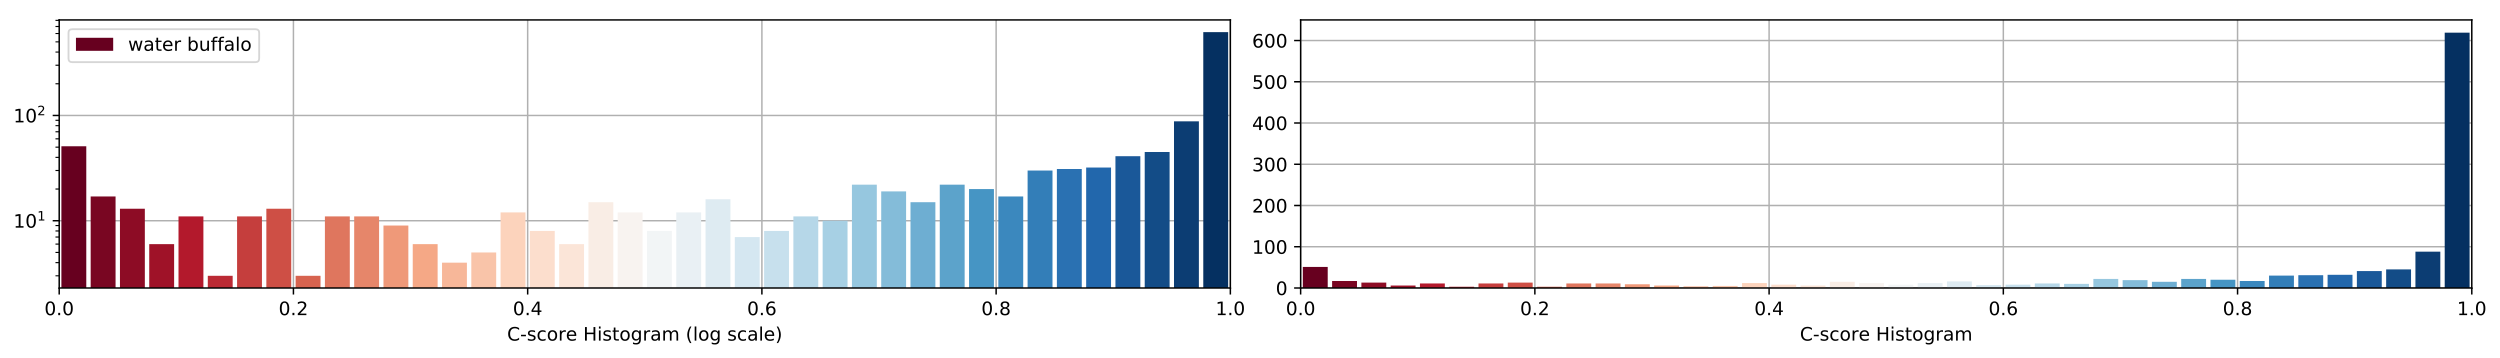 <?xml version="1.0" encoding="utf-8" standalone="no"?>
<!DOCTYPE svg PUBLIC "-//W3C//DTD SVG 1.1//EN"
  "http://www.w3.org/Graphics/SVG/1.1/DTD/svg11.dtd">
<!-- Created with matplotlib (https://matplotlib.org/) -->
<svg height="192.256pt" version="1.1" viewBox="0 0 1342.952 192.256" width="1342.952pt" xmlns="http://www.w3.org/2000/svg" xmlns:xlink="http://www.w3.org/1999/xlink">
 <defs>
  <style type="text/css">
*{stroke-linecap:butt;stroke-linejoin:round;}
  </style>
 </defs>
 <g id="figure_1">
  <g id="patch_1">
   <path d="M 0 192.256 
L 1342.952 192.256 
L 1342.952 0 
L 0 0 
z
" style="fill:#ffffff;"/>
  </g>
  <g id="axes_1">
   <g id="patch_2">
    <path d="M 31.8 154.7 
L 660.926 154.7 
L 660.926 10.7 
L 31.8 10.7 
z
" style="fill:#ffffff;"/>
   </g>
   <g id="matplotlib.axis_1">
    <g id="xtick_1">
     <g id="line2d_1">
      <path clip-path="url(#p6fb83c3738)" d="M 31.8 154.7 
L 31.8 10.7 
" style="fill:none;stroke:#b0b0b0;stroke-linecap:square;stroke-width:0.8;"/>
     </g>
     <g id="line2d_2">
      <defs>
       <path d="M 0 0 
L 0 3.5 
" id="m52bd378444" style="stroke:#000000;stroke-width:0.8;"/>
      </defs>
      <g>
       <use style="stroke:#000000;stroke-width:0.8;" x="31.8" xlink:href="#m52bd378444" y="154.7"/>
      </g>
     </g>
     <g id="text_1">
      <!-- 0.0 -->
      <defs>
       <path d="M 31.781 66.406 
Q 24.172 66.406 20.328 58.906 
Q 16.5 51.422 16.5 36.375 
Q 16.5 21.391 20.328 13.891 
Q 24.172 6.391 31.781 6.391 
Q 39.453 6.391 43.281 13.891 
Q 47.125 21.391 47.125 36.375 
Q 47.125 51.422 43.281 58.906 
Q 39.453 66.406 31.781 66.406 
z
M 31.781 74.219 
Q 44.047 74.219 50.516 64.516 
Q 56.984 54.828 56.984 36.375 
Q 56.984 17.969 50.516 8.266 
Q 44.047 -1.422 31.781 -1.422 
Q 19.531 -1.422 13.062 8.266 
Q 6.594 17.969 6.594 36.375 
Q 6.594 54.828 13.062 64.516 
Q 19.531 74.219 31.781 74.219 
z
" id="DejaVuSans-48"/>
       <path d="M 10.688 12.406 
L 21 12.406 
L 21 0 
L 10.688 0 
z
" id="DejaVuSans-46"/>
      </defs>
      <g transform="translate(23.848 169.298)scale(0.1 -0.1)">
       <use xlink:href="#DejaVuSans-48"/>
       <use x="63.623" xlink:href="#DejaVuSans-46"/>
       <use x="95.41" xlink:href="#DejaVuSans-48"/>
      </g>
     </g>
    </g>
    <g id="xtick_2">
     <g id="line2d_3">
      <path clip-path="url(#p6fb83c3738)" d="M 157.625 154.7 
L 157.625 10.7 
" style="fill:none;stroke:#b0b0b0;stroke-linecap:square;stroke-width:0.8;"/>
     </g>
     <g id="line2d_4">
      <g>
       <use style="stroke:#000000;stroke-width:0.8;" x="157.625" xlink:href="#m52bd378444" y="154.7"/>
      </g>
     </g>
     <g id="text_2">
      <!-- 0.2 -->
      <defs>
       <path d="M 19.188 8.297 
L 53.609 8.297 
L 53.609 0 
L 7.328 0 
L 7.328 8.297 
Q 12.938 14.109 22.625 23.891 
Q 32.328 33.688 34.812 36.531 
Q 39.547 41.844 41.422 45.531 
Q 43.312 49.219 43.312 52.781 
Q 43.312 58.594 39.234 62.25 
Q 35.156 65.922 28.609 65.922 
Q 23.969 65.922 18.812 64.312 
Q 13.672 62.703 7.812 59.422 
L 7.812 69.391 
Q 13.766 71.781 18.938 73 
Q 24.125 74.219 28.422 74.219 
Q 39.75 74.219 46.484 68.547 
Q 53.219 62.891 53.219 53.422 
Q 53.219 48.922 51.531 44.891 
Q 49.859 40.875 45.406 35.406 
Q 44.188 33.984 37.641 27.219 
Q 31.109 20.453 19.188 8.297 
z
" id="DejaVuSans-50"/>
      </defs>
      <g transform="translate(149.674 169.298)scale(0.1 -0.1)">
       <use xlink:href="#DejaVuSans-48"/>
       <use x="63.623" xlink:href="#DejaVuSans-46"/>
       <use x="95.41" xlink:href="#DejaVuSans-50"/>
      </g>
     </g>
    </g>
    <g id="xtick_3">
     <g id="line2d_5">
      <path clip-path="url(#p6fb83c3738)" d="M 283.45 154.7 
L 283.45 10.7 
" style="fill:none;stroke:#b0b0b0;stroke-linecap:square;stroke-width:0.8;"/>
     </g>
     <g id="line2d_6">
      <g>
       <use style="stroke:#000000;stroke-width:0.8;" x="283.45" xlink:href="#m52bd378444" y="154.7"/>
      </g>
     </g>
     <g id="text_3">
      <!-- 0.4 -->
      <defs>
       <path d="M 37.797 64.312 
L 12.891 25.391 
L 37.797 25.391 
z
M 35.203 72.906 
L 47.609 72.906 
L 47.609 25.391 
L 58.016 25.391 
L 58.016 17.188 
L 47.609 17.188 
L 47.609 0 
L 37.797 0 
L 37.797 17.188 
L 4.891 17.188 
L 4.891 26.703 
z
" id="DejaVuSans-52"/>
      </defs>
      <g transform="translate(275.499 169.298)scale(0.1 -0.1)">
       <use xlink:href="#DejaVuSans-48"/>
       <use x="63.623" xlink:href="#DejaVuSans-46"/>
       <use x="95.41" xlink:href="#DejaVuSans-52"/>
      </g>
     </g>
    </g>
    <g id="xtick_4">
     <g id="line2d_7">
      <path clip-path="url(#p6fb83c3738)" d="M 409.276 154.7 
L 409.276 10.7 
" style="fill:none;stroke:#b0b0b0;stroke-linecap:square;stroke-width:0.8;"/>
     </g>
     <g id="line2d_8">
      <g>
       <use style="stroke:#000000;stroke-width:0.8;" x="409.276" xlink:href="#m52bd378444" y="154.7"/>
      </g>
     </g>
     <g id="text_4">
      <!-- 0.6 -->
      <defs>
       <path d="M 33.016 40.375 
Q 26.375 40.375 22.484 35.828 
Q 18.609 31.297 18.609 23.391 
Q 18.609 15.531 22.484 10.953 
Q 26.375 6.391 33.016 6.391 
Q 39.656 6.391 43.531 10.953 
Q 47.406 15.531 47.406 23.391 
Q 47.406 31.297 43.531 35.828 
Q 39.656 40.375 33.016 40.375 
z
M 52.594 71.297 
L 52.594 62.312 
Q 48.875 64.062 45.094 64.984 
Q 41.312 65.922 37.594 65.922 
Q 27.828 65.922 22.672 59.328 
Q 17.531 52.734 16.797 39.406 
Q 19.672 43.656 24.016 45.922 
Q 28.375 48.188 33.594 48.188 
Q 44.578 48.188 50.953 41.516 
Q 57.328 34.859 57.328 23.391 
Q 57.328 12.156 50.688 5.359 
Q 44.047 -1.422 33.016 -1.422 
Q 20.359 -1.422 13.672 8.266 
Q 6.984 17.969 6.984 36.375 
Q 6.984 53.656 15.188 63.938 
Q 23.391 74.219 37.203 74.219 
Q 40.922 74.219 44.703 73.484 
Q 48.484 72.75 52.594 71.297 
z
" id="DejaVuSans-54"/>
      </defs>
      <g transform="translate(401.324 169.298)scale(0.1 -0.1)">
       <use xlink:href="#DejaVuSans-48"/>
       <use x="63.623" xlink:href="#DejaVuSans-46"/>
       <use x="95.41" xlink:href="#DejaVuSans-54"/>
      </g>
     </g>
    </g>
    <g id="xtick_5">
     <g id="line2d_9">
      <path clip-path="url(#p6fb83c3738)" d="M 535.101 154.7 
L 535.101 10.7 
" style="fill:none;stroke:#b0b0b0;stroke-linecap:square;stroke-width:0.8;"/>
     </g>
     <g id="line2d_10">
      <g>
       <use style="stroke:#000000;stroke-width:0.8;" x="535.101" xlink:href="#m52bd378444" y="154.7"/>
      </g>
     </g>
     <g id="text_5">
      <!-- 0.8 -->
      <defs>
       <path d="M 31.781 34.625 
Q 24.75 34.625 20.719 30.859 
Q 16.703 27.094 16.703 20.516 
Q 16.703 13.922 20.719 10.156 
Q 24.75 6.391 31.781 6.391 
Q 38.812 6.391 42.859 10.172 
Q 46.922 13.969 46.922 20.516 
Q 46.922 27.094 42.891 30.859 
Q 38.875 34.625 31.781 34.625 
z
M 21.922 38.812 
Q 15.578 40.375 12.031 44.719 
Q 8.5 49.078 8.5 55.328 
Q 8.5 64.062 14.719 69.141 
Q 20.953 74.219 31.781 74.219 
Q 42.672 74.219 48.875 69.141 
Q 55.078 64.062 55.078 55.328 
Q 55.078 49.078 51.531 44.719 
Q 48 40.375 41.703 38.812 
Q 48.828 37.156 52.797 32.312 
Q 56.781 27.484 56.781 20.516 
Q 56.781 9.906 50.312 4.234 
Q 43.844 -1.422 31.781 -1.422 
Q 19.734 -1.422 13.25 4.234 
Q 6.781 9.906 6.781 20.516 
Q 6.781 27.484 10.781 32.312 
Q 14.797 37.156 21.922 38.812 
z
M 18.312 54.391 
Q 18.312 48.734 21.844 45.562 
Q 25.391 42.391 31.781 42.391 
Q 38.141 42.391 41.719 45.562 
Q 45.312 48.734 45.312 54.391 
Q 45.312 60.062 41.719 63.234 
Q 38.141 66.406 31.781 66.406 
Q 25.391 66.406 21.844 63.234 
Q 18.312 60.062 18.312 54.391 
z
" id="DejaVuSans-56"/>
      </defs>
      <g transform="translate(527.149 169.298)scale(0.1 -0.1)">
       <use xlink:href="#DejaVuSans-48"/>
       <use x="63.623" xlink:href="#DejaVuSans-46"/>
       <use x="95.41" xlink:href="#DejaVuSans-56"/>
      </g>
     </g>
    </g>
    <g id="xtick_6">
     <g id="line2d_11">
      <path clip-path="url(#p6fb83c3738)" d="M 660.926 154.7 
L 660.926 10.7 
" style="fill:none;stroke:#b0b0b0;stroke-linecap:square;stroke-width:0.8;"/>
     </g>
     <g id="line2d_12">
      <g>
       <use style="stroke:#000000;stroke-width:0.8;" x="660.926" xlink:href="#m52bd378444" y="154.7"/>
      </g>
     </g>
     <g id="text_6">
      <!-- 1.0 -->
      <defs>
       <path d="M 12.406 8.297 
L 28.516 8.297 
L 28.516 63.922 
L 10.984 60.406 
L 10.984 69.391 
L 28.422 72.906 
L 38.281 72.906 
L 38.281 8.297 
L 54.391 8.297 
L 54.391 0 
L 12.406 0 
z
" id="DejaVuSans-49"/>
      </defs>
      <g transform="translate(652.975 169.298)scale(0.1 -0.1)">
       <use xlink:href="#DejaVuSans-49"/>
       <use x="63.623" xlink:href="#DejaVuSans-46"/>
       <use x="95.41" xlink:href="#DejaVuSans-48"/>
      </g>
     </g>
    </g>
    <g id="text_7">
     <!-- C-score Histogram (log scale) -->
     <defs>
      <path d="M 64.406 67.281 
L 64.406 56.891 
Q 59.422 61.531 53.781 63.812 
Q 48.141 66.109 41.797 66.109 
Q 29.297 66.109 22.656 58.469 
Q 16.016 50.828 16.016 36.375 
Q 16.016 21.969 22.656 14.328 
Q 29.297 6.688 41.797 6.688 
Q 48.141 6.688 53.781 8.984 
Q 59.422 11.281 64.406 15.922 
L 64.406 5.609 
Q 59.234 2.094 53.438 0.328 
Q 47.656 -1.422 41.219 -1.422 
Q 24.656 -1.422 15.125 8.703 
Q 5.609 18.844 5.609 36.375 
Q 5.609 53.953 15.125 64.078 
Q 24.656 74.219 41.219 74.219 
Q 47.75 74.219 53.531 72.484 
Q 59.328 70.75 64.406 67.281 
z
" id="DejaVuSans-67"/>
      <path d="M 4.891 31.391 
L 31.203 31.391 
L 31.203 23.391 
L 4.891 23.391 
z
" id="DejaVuSans-45"/>
      <path d="M 44.281 53.078 
L 44.281 44.578 
Q 40.484 46.531 36.375 47.5 
Q 32.281 48.484 27.875 48.484 
Q 21.188 48.484 17.844 46.438 
Q 14.5 44.391 14.5 40.281 
Q 14.5 37.156 16.891 35.375 
Q 19.281 33.594 26.516 31.984 
L 29.594 31.297 
Q 39.156 29.25 43.188 25.516 
Q 47.219 21.781 47.219 15.094 
Q 47.219 7.469 41.188 3.016 
Q 35.156 -1.422 24.609 -1.422 
Q 20.219 -1.422 15.453 -0.562 
Q 10.688 0.297 5.422 2 
L 5.422 11.281 
Q 10.406 8.688 15.234 7.391 
Q 20.062 6.109 24.812 6.109 
Q 31.156 6.109 34.562 8.281 
Q 37.984 10.453 37.984 14.406 
Q 37.984 18.062 35.516 20.016 
Q 33.062 21.969 24.703 23.781 
L 21.578 24.516 
Q 13.234 26.266 9.516 29.906 
Q 5.812 33.547 5.812 39.891 
Q 5.812 47.609 11.281 51.797 
Q 16.75 56 26.812 56 
Q 31.781 56 36.172 55.266 
Q 40.578 54.547 44.281 53.078 
z
" id="DejaVuSans-115"/>
      <path d="M 48.781 52.594 
L 48.781 44.188 
Q 44.969 46.297 41.141 47.344 
Q 37.312 48.391 33.406 48.391 
Q 24.656 48.391 19.812 42.844 
Q 14.984 37.312 14.984 27.297 
Q 14.984 17.281 19.812 11.734 
Q 24.656 6.203 33.406 6.203 
Q 37.312 6.203 41.141 7.25 
Q 44.969 8.297 48.781 10.406 
L 48.781 2.094 
Q 45.016 0.344 40.984 -0.531 
Q 36.969 -1.422 32.422 -1.422 
Q 20.062 -1.422 12.781 6.344 
Q 5.516 14.109 5.516 27.297 
Q 5.516 40.672 12.859 48.328 
Q 20.219 56 33.016 56 
Q 37.156 56 41.109 55.141 
Q 45.062 54.297 48.781 52.594 
z
" id="DejaVuSans-99"/>
      <path d="M 30.609 48.391 
Q 23.391 48.391 19.188 42.75 
Q 14.984 37.109 14.984 27.297 
Q 14.984 17.484 19.156 11.844 
Q 23.344 6.203 30.609 6.203 
Q 37.797 6.203 41.984 11.859 
Q 46.188 17.531 46.188 27.297 
Q 46.188 37.016 41.984 42.703 
Q 37.797 48.391 30.609 48.391 
z
M 30.609 56 
Q 42.328 56 49.016 48.375 
Q 55.719 40.766 55.719 27.297 
Q 55.719 13.875 49.016 6.219 
Q 42.328 -1.422 30.609 -1.422 
Q 18.844 -1.422 12.172 6.219 
Q 5.516 13.875 5.516 27.297 
Q 5.516 40.766 12.172 48.375 
Q 18.844 56 30.609 56 
z
" id="DejaVuSans-111"/>
      <path d="M 41.109 46.297 
Q 39.594 47.172 37.812 47.578 
Q 36.031 48 33.891 48 
Q 26.266 48 22.188 43.047 
Q 18.109 38.094 18.109 28.812 
L 18.109 0 
L 9.078 0 
L 9.078 54.688 
L 18.109 54.688 
L 18.109 46.188 
Q 20.953 51.172 25.484 53.578 
Q 30.031 56 36.531 56 
Q 37.453 56 38.578 55.875 
Q 39.703 55.766 41.062 55.516 
z
" id="DejaVuSans-114"/>
      <path d="M 56.203 29.594 
L 56.203 25.203 
L 14.891 25.203 
Q 15.484 15.922 20.484 11.062 
Q 25.484 6.203 34.422 6.203 
Q 39.594 6.203 44.453 7.469 
Q 49.312 8.734 54.109 11.281 
L 54.109 2.781 
Q 49.266 0.734 44.188 -0.344 
Q 39.109 -1.422 33.891 -1.422 
Q 20.797 -1.422 13.156 6.188 
Q 5.516 13.812 5.516 26.812 
Q 5.516 40.234 12.766 48.109 
Q 20.016 56 32.328 56 
Q 43.359 56 49.781 48.891 
Q 56.203 41.797 56.203 29.594 
z
M 47.219 32.234 
Q 47.125 39.594 43.094 43.984 
Q 39.062 48.391 32.422 48.391 
Q 24.906 48.391 20.391 44.141 
Q 15.875 39.891 15.188 32.172 
z
" id="DejaVuSans-101"/>
      <path id="DejaVuSans-32"/>
      <path d="M 9.812 72.906 
L 19.672 72.906 
L 19.672 43.016 
L 55.516 43.016 
L 55.516 72.906 
L 65.375 72.906 
L 65.375 0 
L 55.516 0 
L 55.516 34.719 
L 19.672 34.719 
L 19.672 0 
L 9.812 0 
z
" id="DejaVuSans-72"/>
      <path d="M 9.422 54.688 
L 18.406 54.688 
L 18.406 0 
L 9.422 0 
z
M 9.422 75.984 
L 18.406 75.984 
L 18.406 64.594 
L 9.422 64.594 
z
" id="DejaVuSans-105"/>
      <path d="M 18.312 70.219 
L 18.312 54.688 
L 36.812 54.688 
L 36.812 47.703 
L 18.312 47.703 
L 18.312 18.016 
Q 18.312 11.328 20.141 9.422 
Q 21.969 7.516 27.594 7.516 
L 36.812 7.516 
L 36.812 0 
L 27.594 0 
Q 17.188 0 13.234 3.875 
Q 9.281 7.766 9.281 18.016 
L 9.281 47.703 
L 2.688 47.703 
L 2.688 54.688 
L 9.281 54.688 
L 9.281 70.219 
z
" id="DejaVuSans-116"/>
      <path d="M 45.406 27.984 
Q 45.406 37.75 41.375 43.109 
Q 37.359 48.484 30.078 48.484 
Q 22.859 48.484 18.828 43.109 
Q 14.797 37.75 14.797 27.984 
Q 14.797 18.266 18.828 12.891 
Q 22.859 7.516 30.078 7.516 
Q 37.359 7.516 41.375 12.891 
Q 45.406 18.266 45.406 27.984 
z
M 54.391 6.781 
Q 54.391 -7.172 48.188 -13.984 
Q 42 -20.797 29.203 -20.797 
Q 24.469 -20.797 20.266 -20.094 
Q 16.062 -19.391 12.109 -17.922 
L 12.109 -9.188 
Q 16.062 -11.328 19.922 -12.344 
Q 23.781 -13.375 27.781 -13.375 
Q 36.625 -13.375 41.016 -8.766 
Q 45.406 -4.156 45.406 5.172 
L 45.406 9.625 
Q 42.625 4.781 38.281 2.391 
Q 33.938 0 27.875 0 
Q 17.828 0 11.672 7.656 
Q 5.516 15.328 5.516 27.984 
Q 5.516 40.672 11.672 48.328 
Q 17.828 56 27.875 56 
Q 33.938 56 38.281 53.609 
Q 42.625 51.219 45.406 46.391 
L 45.406 54.688 
L 54.391 54.688 
z
" id="DejaVuSans-103"/>
      <path d="M 34.281 27.484 
Q 23.391 27.484 19.188 25 
Q 14.984 22.516 14.984 16.5 
Q 14.984 11.719 18.141 8.906 
Q 21.297 6.109 26.703 6.109 
Q 34.188 6.109 38.703 11.406 
Q 43.219 16.703 43.219 25.484 
L 43.219 27.484 
z
M 52.203 31.203 
L 52.203 0 
L 43.219 0 
L 43.219 8.297 
Q 40.141 3.328 35.547 0.953 
Q 30.953 -1.422 24.312 -1.422 
Q 15.922 -1.422 10.953 3.297 
Q 6 8.016 6 15.922 
Q 6 25.141 12.172 29.828 
Q 18.359 34.516 30.609 34.516 
L 43.219 34.516 
L 43.219 35.406 
Q 43.219 41.609 39.141 45 
Q 35.062 48.391 27.688 48.391 
Q 23 48.391 18.547 47.266 
Q 14.109 46.141 10.016 43.891 
L 10.016 52.203 
Q 14.938 54.109 19.578 55.047 
Q 24.219 56 28.609 56 
Q 40.484 56 46.344 49.844 
Q 52.203 43.703 52.203 31.203 
z
" id="DejaVuSans-97"/>
      <path d="M 52 44.188 
Q 55.375 50.25 60.062 53.125 
Q 64.75 56 71.094 56 
Q 79.641 56 84.281 50.016 
Q 88.922 44.047 88.922 33.016 
L 88.922 0 
L 79.891 0 
L 79.891 32.719 
Q 79.891 40.578 77.094 44.375 
Q 74.312 48.188 68.609 48.188 
Q 61.625 48.188 57.562 43.547 
Q 53.516 38.922 53.516 30.906 
L 53.516 0 
L 44.484 0 
L 44.484 32.719 
Q 44.484 40.625 41.703 44.406 
Q 38.922 48.188 33.109 48.188 
Q 26.219 48.188 22.156 43.531 
Q 18.109 38.875 18.109 30.906 
L 18.109 0 
L 9.078 0 
L 9.078 54.688 
L 18.109 54.688 
L 18.109 46.188 
Q 21.188 51.219 25.484 53.609 
Q 29.781 56 35.688 56 
Q 41.656 56 45.828 52.969 
Q 50 49.953 52 44.188 
z
" id="DejaVuSans-109"/>
      <path d="M 31 75.875 
Q 24.469 64.656 21.281 53.656 
Q 18.109 42.672 18.109 31.391 
Q 18.109 20.125 21.312 9.062 
Q 24.516 -2 31 -13.188 
L 23.188 -13.188 
Q 15.875 -1.703 12.234 9.375 
Q 8.594 20.453 8.594 31.391 
Q 8.594 42.281 12.203 53.312 
Q 15.828 64.359 23.188 75.875 
z
" id="DejaVuSans-40"/>
      <path d="M 9.422 75.984 
L 18.406 75.984 
L 18.406 0 
L 9.422 0 
z
" id="DejaVuSans-108"/>
      <path d="M 8.016 75.875 
L 15.828 75.875 
Q 23.141 64.359 26.781 53.312 
Q 30.422 42.281 30.422 31.391 
Q 30.422 20.453 26.781 9.375 
Q 23.141 -1.703 15.828 -13.188 
L 8.016 -13.188 
Q 14.5 -2 17.703 9.062 
Q 20.906 20.125 20.906 31.391 
Q 20.906 42.672 17.703 53.656 
Q 14.5 64.656 8.016 75.875 
z
" id="DejaVuSans-41"/>
     </defs>
     <g transform="translate(272.412 182.977)scale(0.1 -0.1)">
      <use xlink:href="#DejaVuSans-67"/>
      <use x="69.824" xlink:href="#DejaVuSans-45"/>
      <use x="105.908" xlink:href="#DejaVuSans-115"/>
      <use x="158.008" xlink:href="#DejaVuSans-99"/>
      <use x="212.988" xlink:href="#DejaVuSans-111"/>
      <use x="274.17" xlink:href="#DejaVuSans-114"/>
      <use x="315.252" xlink:href="#DejaVuSans-101"/>
      <use x="376.775" xlink:href="#DejaVuSans-32"/>
      <use x="408.562" xlink:href="#DejaVuSans-72"/>
      <use x="483.758" xlink:href="#DejaVuSans-105"/>
      <use x="511.541" xlink:href="#DejaVuSans-115"/>
      <use x="563.641" xlink:href="#DejaVuSans-116"/>
      <use x="602.85" xlink:href="#DejaVuSans-111"/>
      <use x="664.031" xlink:href="#DejaVuSans-103"/>
      <use x="727.508" xlink:href="#DejaVuSans-114"/>
      <use x="768.621" xlink:href="#DejaVuSans-97"/>
      <use x="829.9" xlink:href="#DejaVuSans-109"/>
      <use x="927.312" xlink:href="#DejaVuSans-32"/>
      <use x="959.1" xlink:href="#DejaVuSans-40"/>
      <use x="998.113" xlink:href="#DejaVuSans-108"/>
      <use x="1025.896" xlink:href="#DejaVuSans-111"/>
      <use x="1087.078" xlink:href="#DejaVuSans-103"/>
      <use x="1150.555" xlink:href="#DejaVuSans-32"/>
      <use x="1182.342" xlink:href="#DejaVuSans-115"/>
      <use x="1234.441" xlink:href="#DejaVuSans-99"/>
      <use x="1289.422" xlink:href="#DejaVuSans-97"/>
      <use x="1350.701" xlink:href="#DejaVuSans-108"/>
      <use x="1378.484" xlink:href="#DejaVuSans-101"/>
      <use x="1440.008" xlink:href="#DejaVuSans-41"/>
     </g>
    </g>
   </g>
   <g id="matplotlib.axis_2">
    <g id="ytick_1">
     <g id="line2d_13">
      <path clip-path="url(#p6fb83c3738)" d="M 31.8 118.581 
L 660.926 118.581 
" style="fill:none;stroke:#b0b0b0;stroke-linecap:square;stroke-width:0.8;"/>
     </g>
     <g id="line2d_14">
      <defs>
       <path d="M 0 0 
L -3.5 0 
" id="m2560e6eef1" style="stroke:#000000;stroke-width:0.8;"/>
      </defs>
      <g>
       <use style="stroke:#000000;stroke-width:0.8;" x="31.8" xlink:href="#m2560e6eef1" y="118.581"/>
      </g>
     </g>
     <g id="text_8">
      <!-- $\mathdefault{10^{1}}$ -->
      <g transform="translate(7.2 122.38)scale(0.1 -0.1)">
       <use transform="translate(0 0.684)" xlink:href="#DejaVuSans-49"/>
       <use transform="translate(63.623 0.684)" xlink:href="#DejaVuSans-48"/>
       <use transform="translate(128.203 38.966)scale(0.7)" xlink:href="#DejaVuSans-49"/>
      </g>
     </g>
    </g>
    <g id="ytick_2">
     <g id="line2d_15">
      <path clip-path="url(#p6fb83c3738)" d="M 31.8 62.022 
L 660.926 62.022 
" style="fill:none;stroke:#b0b0b0;stroke-linecap:square;stroke-width:0.8;"/>
     </g>
     <g id="line2d_16">
      <g>
       <use style="stroke:#000000;stroke-width:0.8;" x="31.8" xlink:href="#m2560e6eef1" y="62.022"/>
      </g>
     </g>
     <g id="text_9">
      <!-- $\mathdefault{10^{2}}$ -->
      <g transform="translate(7.2 65.822)scale(0.1 -0.1)">
       <use transform="translate(0 0.766)" xlink:href="#DejaVuSans-49"/>
       <use transform="translate(63.623 0.766)" xlink:href="#DejaVuSans-48"/>
       <use transform="translate(128.203 39.047)scale(0.7)" xlink:href="#DejaVuSans-50"/>
      </g>
     </g>
    </g>
    <g id="ytick_3">
     <g id="line2d_17">
      <defs>
       <path d="M 0 0 
L -2 0 
" id="m2f7b1b83ed" style="stroke:#000000;stroke-width:0.6;"/>
      </defs>
      <g>
       <use style="stroke:#000000;stroke-width:0.6;" x="31.8" xlink:href="#m2f7b1b83ed" y="148.155"/>
      </g>
     </g>
    </g>
    <g id="ytick_4">
     <g id="line2d_18">
      <g>
       <use style="stroke:#000000;stroke-width:0.6;" x="31.8" xlink:href="#m2f7b1b83ed" y="141.088"/>
      </g>
     </g>
    </g>
    <g id="ytick_5">
     <g id="line2d_19">
      <g>
       <use style="stroke:#000000;stroke-width:0.6;" x="31.8" xlink:href="#m2f7b1b83ed" y="135.607"/>
      </g>
     </g>
    </g>
    <g id="ytick_6">
     <g id="line2d_20">
      <g>
       <use style="stroke:#000000;stroke-width:0.6;" x="31.8" xlink:href="#m2f7b1b83ed" y="131.129"/>
      </g>
     </g>
    </g>
    <g id="ytick_7">
     <g id="line2d_21">
      <g>
       <use style="stroke:#000000;stroke-width:0.6;" x="31.8" xlink:href="#m2f7b1b83ed" y="127.342"/>
      </g>
     </g>
    </g>
    <g id="ytick_8">
     <g id="line2d_22">
      <g>
       <use style="stroke:#000000;stroke-width:0.6;" x="31.8" xlink:href="#m2f7b1b83ed" y="124.062"/>
      </g>
     </g>
    </g>
    <g id="ytick_9">
     <g id="line2d_23">
      <g>
       <use style="stroke:#000000;stroke-width:0.6;" x="31.8" xlink:href="#m2f7b1b83ed" y="121.169"/>
      </g>
     </g>
    </g>
    <g id="ytick_10">
     <g id="line2d_24">
      <g>
       <use style="stroke:#000000;stroke-width:0.6;" x="31.8" xlink:href="#m2f7b1b83ed" y="101.555"/>
      </g>
     </g>
    </g>
    <g id="ytick_11">
     <g id="line2d_25">
      <g>
       <use style="stroke:#000000;stroke-width:0.6;" x="31.8" xlink:href="#m2f7b1b83ed" y="91.596"/>
      </g>
     </g>
    </g>
    <g id="ytick_12">
     <g id="line2d_26">
      <g>
       <use style="stroke:#000000;stroke-width:0.6;" x="31.8" xlink:href="#m2f7b1b83ed" y="84.529"/>
      </g>
     </g>
    </g>
    <g id="ytick_13">
     <g id="line2d_27">
      <g>
       <use style="stroke:#000000;stroke-width:0.6;" x="31.8" xlink:href="#m2f7b1b83ed" y="79.048"/>
      </g>
     </g>
    </g>
    <g id="ytick_14">
     <g id="line2d_28">
      <g>
       <use style="stroke:#000000;stroke-width:0.6;" x="31.8" xlink:href="#m2f7b1b83ed" y="74.57"/>
      </g>
     </g>
    </g>
    <g id="ytick_15">
     <g id="line2d_29">
      <g>
       <use style="stroke:#000000;stroke-width:0.6;" x="31.8" xlink:href="#m2f7b1b83ed" y="70.784"/>
      </g>
     </g>
    </g>
    <g id="ytick_16">
     <g id="line2d_30">
      <g>
       <use style="stroke:#000000;stroke-width:0.6;" x="31.8" xlink:href="#m2f7b1b83ed" y="67.504"/>
      </g>
     </g>
    </g>
    <g id="ytick_17">
     <g id="line2d_31">
      <g>
       <use style="stroke:#000000;stroke-width:0.6;" x="31.8" xlink:href="#m2f7b1b83ed" y="64.61"/>
      </g>
     </g>
    </g>
    <g id="ytick_18">
     <g id="line2d_32">
      <g>
       <use style="stroke:#000000;stroke-width:0.6;" x="31.8" xlink:href="#m2f7b1b83ed" y="44.997"/>
      </g>
     </g>
    </g>
    <g id="ytick_19">
     <g id="line2d_33">
      <g>
       <use style="stroke:#000000;stroke-width:0.6;" x="31.8" xlink:href="#m2f7b1b83ed" y="35.037"/>
      </g>
     </g>
    </g>
    <g id="ytick_20">
     <g id="line2d_34">
      <g>
       <use style="stroke:#000000;stroke-width:0.6;" x="31.8" xlink:href="#m2f7b1b83ed" y="27.971"/>
      </g>
     </g>
    </g>
    <g id="ytick_21">
     <g id="line2d_35">
      <g>
       <use style="stroke:#000000;stroke-width:0.6;" x="31.8" xlink:href="#m2f7b1b83ed" y="22.49"/>
      </g>
     </g>
    </g>
    <g id="ytick_22">
     <g id="line2d_36">
      <g>
       <use style="stroke:#000000;stroke-width:0.6;" x="31.8" xlink:href="#m2f7b1b83ed" y="18.011"/>
      </g>
     </g>
    </g>
    <g id="ytick_23">
     <g id="line2d_37">
      <g>
       <use style="stroke:#000000;stroke-width:0.6;" x="31.8" xlink:href="#m2f7b1b83ed" y="14.225"/>
      </g>
     </g>
    </g>
    <g id="ytick_24">
     <g id="line2d_38">
      <g>
       <use style="stroke:#000000;stroke-width:0.6;" x="31.8" xlink:href="#m2f7b1b83ed" y="10.945"/>
      </g>
     </g>
    </g>
   </g>
   <g id="patch_3">
    <path clip-path="url(#p6fb83c3738)" d="M 32.98 56733.864 
L 46.349 56733.864 
L 46.349 78.562 
L 32.98 78.562 
z
" style="fill:#67001f;"/>
   </g>
   <g id="patch_4">
    <path clip-path="url(#p6fb83c3738)" d="M 48.708 56733.864 
L 62.077 56733.864 
L 62.077 105.547 
L 48.708 105.547 
z
" style="fill:#790622;"/>
   </g>
   <g id="patch_5">
    <path clip-path="url(#p6fb83c3738)" d="M 64.436 56733.864 
L 77.805 56733.864 
L 77.805 112.137 
L 64.436 112.137 
z
" style="fill:#8d0c25;"/>
   </g>
   <g id="patch_6">
    <path clip-path="url(#p6fb83c3738)" d="M 80.164 56733.864 
L 93.533 56733.864 
L 93.533 131.129 
L 80.164 131.129 
z
" style="fill:#9f1228;"/>
   </g>
   <g id="patch_7">
    <path clip-path="url(#p6fb83c3738)" d="M 95.892 56733.864 
L 109.261 56733.864 
L 109.261 116.24 
L 95.892 116.24 
z
" style="fill:#b3192c;"/>
   </g>
   <g id="patch_8">
    <path clip-path="url(#p6fb83c3738)" d="M 111.62 56733.864 
L 124.989 56733.864 
L 124.989 148.155 
L 111.62 148.155 
z
" style="fill:#bb2a34;"/>
   </g>
   <g id="patch_9">
    <path clip-path="url(#p6fb83c3738)" d="M 127.349 56733.864 
L 140.717 56733.864 
L 140.717 116.24 
L 127.349 116.24 
z
" style="fill:#c53e3d;"/>
   </g>
   <g id="patch_10">
    <path clip-path="url(#p6fb83c3738)" d="M 143.077 56733.864 
L 156.446 56733.864 
L 156.446 112.137 
L 143.077 112.137 
z
" style="fill:#ce4f45;"/>
   </g>
   <g id="patch_11">
    <path clip-path="url(#p6fb83c3738)" d="M 158.805 56733.864 
L 172.174 56733.864 
L 172.174 148.155 
L 158.805 148.155 
z
" style="fill:#d7634f;"/>
   </g>
   <g id="patch_12">
    <path clip-path="url(#p6fb83c3738)" d="M 174.533 56733.864 
L 187.902 56733.864 
L 187.902 116.24 
L 174.533 116.24 
z
" style="fill:#df765e;"/>
   </g>
   <g id="patch_13">
    <path clip-path="url(#p6fb83c3738)" d="M 190.261 56733.864 
L 203.63 56733.864 
L 203.63 116.24 
L 190.261 116.24 
z
" style="fill:#e6866a;"/>
   </g>
   <g id="patch_14">
    <path clip-path="url(#p6fb83c3738)" d="M 205.989 56733.864 
L 219.358 56733.864 
L 219.358 121.169 
L 205.989 121.169 
z
" style="fill:#ef9979;"/>
   </g>
   <g id="patch_15">
    <path clip-path="url(#p6fb83c3738)" d="M 221.717 56733.864 
L 235.086 56733.864 
L 235.086 131.129 
L 221.717 131.129 
z
" style="fill:#f5a886;"/>
   </g>
   <g id="patch_16">
    <path clip-path="url(#p6fb83c3738)" d="M 237.446 56733.864 
L 250.815 56733.864 
L 250.815 141.088 
L 237.446 141.088 
z
" style="fill:#f7b799;"/>
   </g>
   <g id="patch_17">
    <path clip-path="url(#p6fb83c3738)" d="M 253.174 56733.864 
L 266.543 56733.864 
L 266.543 135.607 
L 253.174 135.607 
z
" style="fill:#f9c4a9;"/>
   </g>
   <g id="patch_18">
    <path clip-path="url(#p6fb83c3738)" d="M 268.902 56733.864 
L 282.271 56733.864 
L 282.271 114.103 
L 268.902 114.103 
z
" style="fill:#fcd3bc;"/>
   </g>
   <g id="patch_19">
    <path clip-path="url(#p6fb83c3738)" d="M 284.63 56733.864 
L 297.999 56733.864 
L 297.999 124.062 
L 284.63 124.062 
z
" style="fill:#fcdecd;"/>
   </g>
   <g id="patch_20">
    <path clip-path="url(#p6fb83c3738)" d="M 300.358 56733.864 
L 313.727 56733.864 
L 313.727 131.129 
L 300.358 131.129 
z
" style="fill:#fbe5d8;"/>
   </g>
   <g id="patch_21">
    <path clip-path="url(#p6fb83c3738)" d="M 316.086 56733.864 
L 329.455 56733.864 
L 329.455 108.622 
L 316.086 108.622 
z
" style="fill:#f9ede5;"/>
   </g>
   <g id="patch_22">
    <path clip-path="url(#p6fb83c3738)" d="M 331.815 56733.864 
L 345.183 56733.864 
L 345.183 114.103 
L 331.815 114.103 
z
" style="fill:#f8f3f0;"/>
   </g>
   <g id="patch_23">
    <path clip-path="url(#p6fb83c3738)" d="M 347.543 56733.864 
L 360.912 56733.864 
L 360.912 124.062 
L 347.543 124.062 
z
" style="fill:#f2f5f6;"/>
   </g>
   <g id="patch_24">
    <path clip-path="url(#p6fb83c3738)" d="M 363.271 56733.864 
L 376.64 56733.864 
L 376.64 114.103 
L 363.271 114.103 
z
" style="fill:#e9f0f4;"/>
   </g>
   <g id="patch_25">
    <path clip-path="url(#p6fb83c3738)" d="M 378.999 56733.864 
L 392.368 56733.864 
L 392.368 107.036 
L 378.999 107.036 
z
" style="fill:#deebf2;"/>
   </g>
   <g id="patch_26">
    <path clip-path="url(#p6fb83c3738)" d="M 394.727 56733.864 
L 408.096 56733.864 
L 408.096 127.342 
L 394.727 127.342 
z
" style="fill:#d5e7f1;"/>
   </g>
   <g id="patch_27">
    <path clip-path="url(#p6fb83c3738)" d="M 410.455 56733.864 
L 423.824 56733.864 
L 423.824 124.062 
L 410.455 124.062 
z
" style="fill:#c7e0ed;"/>
   </g>
   <g id="patch_28">
    <path clip-path="url(#p6fb83c3738)" d="M 426.183 56733.864 
L 439.552 56733.864 
L 439.552 116.24 
L 426.183 116.24 
z
" style="fill:#b6d7e8;"/>
   </g>
   <g id="patch_29">
    <path clip-path="url(#p6fb83c3738)" d="M 441.912 56733.864 
L 455.281 56733.864 
L 455.281 118.581 
L 441.912 118.581 
z
" style="fill:#a7d0e4;"/>
   </g>
   <g id="patch_30">
    <path clip-path="url(#p6fb83c3738)" d="M 457.64 56733.864 
L 471.009 56733.864 
L 471.009 99.214 
L 457.64 99.214 
z
" style="fill:#96c7df;"/>
   </g>
   <g id="patch_31">
    <path clip-path="url(#p6fb83c3738)" d="M 473.368 56733.864 
L 486.737 56733.864 
L 486.737 102.815 
L 473.368 102.815 
z
" style="fill:#84bcd9;"/>
   </g>
   <g id="patch_32">
    <path clip-path="url(#p6fb83c3738)" d="M 489.096 56733.864 
L 502.465 56733.864 
L 502.465 108.622 
L 489.096 108.622 
z
" style="fill:#6eaed2;"/>
   </g>
   <g id="patch_33">
    <path clip-path="url(#p6fb83c3738)" d="M 504.824 56733.864 
L 518.193 56733.864 
L 518.193 99.214 
L 504.824 99.214 
z
" style="fill:#5ca3cb;"/>
   </g>
   <g id="patch_34">
    <path clip-path="url(#p6fb83c3738)" d="M 520.552 56733.864 
L 533.921 56733.864 
L 533.921 101.555 
L 520.552 101.555 
z
" style="fill:#4695c4;"/>
   </g>
   <g id="patch_35">
    <path clip-path="url(#p6fb83c3738)" d="M 536.281 56733.864 
L 549.65 56733.864 
L 549.65 105.547 
L 536.281 105.547 
z
" style="fill:#3b88be;"/>
   </g>
   <g id="patch_36">
    <path clip-path="url(#p6fb83c3738)" d="M 552.009 56733.864 
L 565.378 56733.864 
L 565.378 91.596 
L 552.009 91.596 
z
" style="fill:#337eb8;"/>
   </g>
   <g id="patch_37">
    <path clip-path="url(#p6fb83c3738)" d="M 567.737 56733.864 
L 581.106 56733.864 
L 581.106 90.79 
L 567.737 90.79 
z
" style="fill:#2a71b2;"/>
   </g>
   <g id="patch_38">
    <path clip-path="url(#p6fb83c3738)" d="M 583.465 56733.864 
L 596.834 56733.864 
L 596.834 90.011 
L 583.465 90.011 
z
" style="fill:#2267ac;"/>
   </g>
   <g id="patch_39">
    <path clip-path="url(#p6fb83c3738)" d="M 599.193 56733.864 
L 612.562 56733.864 
L 612.562 83.923 
L 599.193 83.923 
z
" style="fill:#1a5899;"/>
   </g>
   <g id="patch_40">
    <path clip-path="url(#p6fb83c3738)" d="M 614.921 56733.864 
L 628.29 56733.864 
L 628.29 81.636 
L 614.921 81.636 
z
" style="fill:#134c87;"/>
   </g>
   <g id="patch_41">
    <path clip-path="url(#p6fb83c3738)" d="M 630.65 56733.864 
L 644.018 56733.864 
L 644.018 65.162 
L 630.65 65.162 
z
" style="fill:#0c3d73;"/>
   </g>
   <g id="patch_42">
    <path clip-path="url(#p6fb83c3738)" d="M 646.378 56733.864 
L 659.747 56733.864 
L 659.747 17.245 
L 646.378 17.245 
z
" style="fill:#053061;"/>
   </g>
   <g id="patch_43">
    <path d="M 31.8 154.7 
L 31.8 10.7 
" style="fill:none;stroke:#000000;stroke-linecap:square;stroke-linejoin:miter;stroke-width:0.8;"/>
   </g>
   <g id="patch_44">
    <path d="M 660.926 154.7 
L 660.926 10.7 
" style="fill:none;stroke:#000000;stroke-linecap:square;stroke-linejoin:miter;stroke-width:0.8;"/>
   </g>
   <g id="patch_45">
    <path d="M 31.8 154.7 
L 660.926 154.7 
" style="fill:none;stroke:#000000;stroke-linecap:square;stroke-linejoin:miter;stroke-width:0.8;"/>
   </g>
   <g id="patch_46">
    <path d="M 31.8 10.7 
L 660.926 10.7 
" style="fill:none;stroke:#000000;stroke-linecap:square;stroke-linejoin:miter;stroke-width:0.8;"/>
   </g>
   <g id="legend_1">
    <g id="patch_47">
     <path d="M 38.8 33.378 
L 137.22 33.378 
Q 139.22 33.378 139.22 31.378 
L 139.22 17.7 
Q 139.22 15.7 137.22 15.7 
L 38.8 15.7 
Q 36.8 15.7 36.8 17.7 
L 36.8 31.378 
Q 36.8 33.378 38.8 33.378 
z
" style="fill:#ffffff;opacity:0.8;stroke:#cccccc;stroke-linejoin:miter;"/>
    </g>
    <g id="patch_48">
     <path d="M 40.8 27.298 
L 60.8 27.298 
L 60.8 20.298 
L 40.8 20.298 
z
" style="fill:#67001f;"/>
    </g>
    <g id="text_10">
     <!-- water buffalo -->
     <defs>
      <path d="M 4.203 54.688 
L 13.188 54.688 
L 24.422 12.016 
L 35.594 54.688 
L 46.188 54.688 
L 57.422 12.016 
L 68.609 54.688 
L 77.594 54.688 
L 63.281 0 
L 52.688 0 
L 40.922 44.828 
L 29.109 0 
L 18.5 0 
z
" id="DejaVuSans-119"/>
      <path d="M 48.688 27.297 
Q 48.688 37.203 44.609 42.844 
Q 40.531 48.484 33.406 48.484 
Q 26.266 48.484 22.188 42.844 
Q 18.109 37.203 18.109 27.297 
Q 18.109 17.391 22.188 11.75 
Q 26.266 6.109 33.406 6.109 
Q 40.531 6.109 44.609 11.75 
Q 48.688 17.391 48.688 27.297 
z
M 18.109 46.391 
Q 20.953 51.266 25.266 53.625 
Q 29.594 56 35.594 56 
Q 45.562 56 51.781 48.094 
Q 58.016 40.188 58.016 27.297 
Q 58.016 14.406 51.781 6.484 
Q 45.562 -1.422 35.594 -1.422 
Q 29.594 -1.422 25.266 0.953 
Q 20.953 3.328 18.109 8.203 
L 18.109 0 
L 9.078 0 
L 9.078 75.984 
L 18.109 75.984 
z
" id="DejaVuSans-98"/>
      <path d="M 8.5 21.578 
L 8.5 54.688 
L 17.484 54.688 
L 17.484 21.922 
Q 17.484 14.156 20.5 10.266 
Q 23.531 6.391 29.594 6.391 
Q 36.859 6.391 41.078 11.031 
Q 45.312 15.672 45.312 23.688 
L 45.312 54.688 
L 54.297 54.688 
L 54.297 0 
L 45.312 0 
L 45.312 8.406 
Q 42.047 3.422 37.719 1 
Q 33.406 -1.422 27.688 -1.422 
Q 18.266 -1.422 13.375 4.438 
Q 8.5 10.297 8.5 21.578 
z
M 31.109 56 
z
" id="DejaVuSans-117"/>
      <path d="M 37.109 75.984 
L 37.109 68.5 
L 28.516 68.5 
Q 23.688 68.5 21.797 66.547 
Q 19.922 64.594 19.922 59.516 
L 19.922 54.688 
L 34.719 54.688 
L 34.719 47.703 
L 19.922 47.703 
L 19.922 0 
L 10.891 0 
L 10.891 47.703 
L 2.297 47.703 
L 2.297 54.688 
L 10.891 54.688 
L 10.891 58.5 
Q 10.891 67.625 15.141 71.797 
Q 19.391 75.984 28.609 75.984 
z
" id="DejaVuSans-102"/>
     </defs>
     <g transform="translate(68.8 27.298)scale(0.1 -0.1)">
      <use xlink:href="#DejaVuSans-119"/>
      <use x="81.787" xlink:href="#DejaVuSans-97"/>
      <use x="143.066" xlink:href="#DejaVuSans-116"/>
      <use x="182.275" xlink:href="#DejaVuSans-101"/>
      <use x="243.799" xlink:href="#DejaVuSans-114"/>
      <use x="284.912" xlink:href="#DejaVuSans-32"/>
      <use x="316.699" xlink:href="#DejaVuSans-98"/>
      <use x="380.176" xlink:href="#DejaVuSans-117"/>
      <use x="443.555" xlink:href="#DejaVuSans-102"/>
      <use x="478.76" xlink:href="#DejaVuSans-102"/>
      <use x="513.965" xlink:href="#DejaVuSans-97"/>
      <use x="575.244" xlink:href="#DejaVuSans-108"/>
      <use x="603.027" xlink:href="#DejaVuSans-111"/>
     </g>
    </g>
   </g>
  </g>
  <g id="axes_2">
   <g id="patch_49">
    <path d="M 698.674 154.7 
L 1327.8 154.7 
L 1327.8 10.7 
L 698.674 10.7 
z
" style="fill:#ffffff;"/>
   </g>
   <g id="matplotlib.axis_3">
    <g id="xtick_7">
     <g id="line2d_39">
      <path clip-path="url(#p22c9ad0f05)" d="M 698.674 154.7 
L 698.674 10.7 
" style="fill:none;stroke:#b0b0b0;stroke-linecap:square;stroke-width:0.8;"/>
     </g>
     <g id="line2d_40">
      <g>
       <use style="stroke:#000000;stroke-width:0.8;" x="698.674" xlink:href="#m52bd378444" y="154.7"/>
      </g>
     </g>
     <g id="text_11">
      <!-- 0.0 -->
      <g transform="translate(690.722 169.298)scale(0.1 -0.1)">
       <use xlink:href="#DejaVuSans-48"/>
       <use x="63.623" xlink:href="#DejaVuSans-46"/>
       <use x="95.41" xlink:href="#DejaVuSans-48"/>
      </g>
     </g>
    </g>
    <g id="xtick_8">
     <g id="line2d_41">
      <path clip-path="url(#p22c9ad0f05)" d="M 824.499 154.7 
L 824.499 10.7 
" style="fill:none;stroke:#b0b0b0;stroke-linecap:square;stroke-width:0.8;"/>
     </g>
     <g id="line2d_42">
      <g>
       <use style="stroke:#000000;stroke-width:0.8;" x="824.499" xlink:href="#m52bd378444" y="154.7"/>
      </g>
     </g>
     <g id="text_12">
      <!-- 0.2 -->
      <g transform="translate(816.547 169.298)scale(0.1 -0.1)">
       <use xlink:href="#DejaVuSans-48"/>
       <use x="63.623" xlink:href="#DejaVuSans-46"/>
       <use x="95.41" xlink:href="#DejaVuSans-50"/>
      </g>
     </g>
    </g>
    <g id="xtick_9">
     <g id="line2d_43">
      <path clip-path="url(#p22c9ad0f05)" d="M 950.324 154.7 
L 950.324 10.7 
" style="fill:none;stroke:#b0b0b0;stroke-linecap:square;stroke-width:0.8;"/>
     </g>
     <g id="line2d_44">
      <g>
       <use style="stroke:#000000;stroke-width:0.8;" x="950.324" xlink:href="#m52bd378444" y="154.7"/>
      </g>
     </g>
     <g id="text_13">
      <!-- 0.4 -->
      <g transform="translate(942.373 169.298)scale(0.1 -0.1)">
       <use xlink:href="#DejaVuSans-48"/>
       <use x="63.623" xlink:href="#DejaVuSans-46"/>
       <use x="95.41" xlink:href="#DejaVuSans-52"/>
      </g>
     </g>
    </g>
    <g id="xtick_10">
     <g id="line2d_45">
      <path clip-path="url(#p22c9ad0f05)" d="M 1076.15 154.7 
L 1076.15 10.7 
" style="fill:none;stroke:#b0b0b0;stroke-linecap:square;stroke-width:0.8;"/>
     </g>
     <g id="line2d_46">
      <g>
       <use style="stroke:#000000;stroke-width:0.8;" x="1076.15" xlink:href="#m52bd378444" y="154.7"/>
      </g>
     </g>
     <g id="text_14">
      <!-- 0.6 -->
      <g transform="translate(1068.198 169.298)scale(0.1 -0.1)">
       <use xlink:href="#DejaVuSans-48"/>
       <use x="63.623" xlink:href="#DejaVuSans-46"/>
       <use x="95.41" xlink:href="#DejaVuSans-54"/>
      </g>
     </g>
    </g>
    <g id="xtick_11">
     <g id="line2d_47">
      <path clip-path="url(#p22c9ad0f05)" d="M 1201.975 154.7 
L 1201.975 10.7 
" style="fill:none;stroke:#b0b0b0;stroke-linecap:square;stroke-width:0.8;"/>
     </g>
     <g id="line2d_48">
      <g>
       <use style="stroke:#000000;stroke-width:0.8;" x="1201.975" xlink:href="#m52bd378444" y="154.7"/>
      </g>
     </g>
     <g id="text_15">
      <!-- 0.8 -->
      <g transform="translate(1194.023 169.298)scale(0.1 -0.1)">
       <use xlink:href="#DejaVuSans-48"/>
       <use x="63.623" xlink:href="#DejaVuSans-46"/>
       <use x="95.41" xlink:href="#DejaVuSans-56"/>
      </g>
     </g>
    </g>
    <g id="xtick_12">
     <g id="line2d_49">
      <path clip-path="url(#p22c9ad0f05)" d="M 1327.8 154.7 
L 1327.8 10.7 
" style="fill:none;stroke:#b0b0b0;stroke-linecap:square;stroke-width:0.8;"/>
     </g>
     <g id="line2d_50">
      <g>
       <use style="stroke:#000000;stroke-width:0.8;" x="1327.8" xlink:href="#m52bd378444" y="154.7"/>
      </g>
     </g>
     <g id="text_16">
      <!-- 1.0 -->
      <g transform="translate(1319.848 169.298)scale(0.1 -0.1)">
       <use xlink:href="#DejaVuSans-49"/>
       <use x="63.623" xlink:href="#DejaVuSans-46"/>
       <use x="95.41" xlink:href="#DejaVuSans-48"/>
      </g>
     </g>
    </g>
    <g id="text_17">
     <!-- C-score Histogram -->
     <g transform="translate(966.871 182.977)scale(0.1 -0.1)">
      <use xlink:href="#DejaVuSans-67"/>
      <use x="69.824" xlink:href="#DejaVuSans-45"/>
      <use x="105.908" xlink:href="#DejaVuSans-115"/>
      <use x="158.008" xlink:href="#DejaVuSans-99"/>
      <use x="212.988" xlink:href="#DejaVuSans-111"/>
      <use x="274.17" xlink:href="#DejaVuSans-114"/>
      <use x="315.252" xlink:href="#DejaVuSans-101"/>
      <use x="376.775" xlink:href="#DejaVuSans-32"/>
      <use x="408.562" xlink:href="#DejaVuSans-72"/>
      <use x="483.758" xlink:href="#DejaVuSans-105"/>
      <use x="511.541" xlink:href="#DejaVuSans-115"/>
      <use x="563.641" xlink:href="#DejaVuSans-116"/>
      <use x="602.85" xlink:href="#DejaVuSans-111"/>
      <use x="664.031" xlink:href="#DejaVuSans-103"/>
      <use x="727.508" xlink:href="#DejaVuSans-114"/>
      <use x="768.621" xlink:href="#DejaVuSans-97"/>
      <use x="829.9" xlink:href="#DejaVuSans-109"/>
     </g>
    </g>
   </g>
   <g id="matplotlib.axis_4">
    <g id="ytick_25">
     <g id="line2d_51">
      <path clip-path="url(#p22c9ad0f05)" d="M 698.674 154.7 
L 1327.8 154.7 
" style="fill:none;stroke:#b0b0b0;stroke-linecap:square;stroke-width:0.8;"/>
     </g>
     <g id="line2d_52">
      <g>
       <use style="stroke:#000000;stroke-width:0.8;" x="698.674" xlink:href="#m2560e6eef1" y="154.7"/>
      </g>
     </g>
     <g id="text_18">
      <!-- 0 -->
      <g transform="translate(685.311 158.499)scale(0.1 -0.1)">
       <use xlink:href="#DejaVuSans-48"/>
      </g>
     </g>
    </g>
    <g id="ytick_26">
     <g id="line2d_53">
      <path clip-path="url(#p22c9ad0f05)" d="M 698.674 132.544 
L 1327.8 132.544 
" style="fill:none;stroke:#b0b0b0;stroke-linecap:square;stroke-width:0.8;"/>
     </g>
     <g id="line2d_54">
      <g>
       <use style="stroke:#000000;stroke-width:0.8;" x="698.674" xlink:href="#m2560e6eef1" y="132.544"/>
      </g>
     </g>
     <g id="text_19">
      <!-- 100 -->
      <g transform="translate(672.586 136.344)scale(0.1 -0.1)">
       <use xlink:href="#DejaVuSans-49"/>
       <use x="63.623" xlink:href="#DejaVuSans-48"/>
       <use x="127.246" xlink:href="#DejaVuSans-48"/>
      </g>
     </g>
    </g>
    <g id="ytick_27">
     <g id="line2d_55">
      <path clip-path="url(#p22c9ad0f05)" d="M 698.674 110.389 
L 1327.8 110.389 
" style="fill:none;stroke:#b0b0b0;stroke-linecap:square;stroke-width:0.8;"/>
     </g>
     <g id="line2d_56">
      <g>
       <use style="stroke:#000000;stroke-width:0.8;" x="698.674" xlink:href="#m2560e6eef1" y="110.389"/>
      </g>
     </g>
     <g id="text_20">
      <!-- 200 -->
      <g transform="translate(672.586 114.188)scale(0.1 -0.1)">
       <use xlink:href="#DejaVuSans-50"/>
       <use x="63.623" xlink:href="#DejaVuSans-48"/>
       <use x="127.246" xlink:href="#DejaVuSans-48"/>
      </g>
     </g>
    </g>
    <g id="ytick_28">
     <g id="line2d_57">
      <path clip-path="url(#p22c9ad0f05)" d="M 698.674 88.233 
L 1327.8 88.233 
" style="fill:none;stroke:#b0b0b0;stroke-linecap:square;stroke-width:0.8;"/>
     </g>
     <g id="line2d_58">
      <g>
       <use style="stroke:#000000;stroke-width:0.8;" x="698.674" xlink:href="#m2560e6eef1" y="88.233"/>
      </g>
     </g>
     <g id="text_21">
      <!-- 300 -->
      <defs>
       <path d="M 40.578 39.312 
Q 47.656 37.797 51.625 33 
Q 55.609 28.219 55.609 21.188 
Q 55.609 10.406 48.188 4.484 
Q 40.766 -1.422 27.094 -1.422 
Q 22.516 -1.422 17.656 -0.516 
Q 12.797 0.391 7.625 2.203 
L 7.625 11.719 
Q 11.719 9.328 16.594 8.109 
Q 21.484 6.891 26.812 6.891 
Q 36.078 6.891 40.938 10.547 
Q 45.797 14.203 45.797 21.188 
Q 45.797 27.641 41.281 31.266 
Q 36.766 34.906 28.719 34.906 
L 20.219 34.906 
L 20.219 43.016 
L 29.109 43.016 
Q 36.375 43.016 40.234 45.922 
Q 44.094 48.828 44.094 54.297 
Q 44.094 59.906 40.109 62.906 
Q 36.141 65.922 28.719 65.922 
Q 24.656 65.922 20.016 65.031 
Q 15.375 64.156 9.812 62.312 
L 9.812 71.094 
Q 15.438 72.656 20.344 73.438 
Q 25.25 74.219 29.594 74.219 
Q 40.828 74.219 47.359 69.109 
Q 53.906 64.016 53.906 55.328 
Q 53.906 49.266 50.438 45.094 
Q 46.969 40.922 40.578 39.312 
z
" id="DejaVuSans-51"/>
      </defs>
      <g transform="translate(672.586 92.033)scale(0.1 -0.1)">
       <use xlink:href="#DejaVuSans-51"/>
       <use x="63.623" xlink:href="#DejaVuSans-48"/>
       <use x="127.246" xlink:href="#DejaVuSans-48"/>
      </g>
     </g>
    </g>
    <g id="ytick_29">
     <g id="line2d_59">
      <path clip-path="url(#p22c9ad0f05)" d="M 698.674 66.078 
L 1327.8 66.078 
" style="fill:none;stroke:#b0b0b0;stroke-linecap:square;stroke-width:0.8;"/>
     </g>
     <g id="line2d_60">
      <g>
       <use style="stroke:#000000;stroke-width:0.8;" x="698.674" xlink:href="#m2560e6eef1" y="66.078"/>
      </g>
     </g>
     <g id="text_22">
      <!-- 400 -->
      <g transform="translate(672.586 69.877)scale(0.1 -0.1)">
       <use xlink:href="#DejaVuSans-52"/>
       <use x="63.623" xlink:href="#DejaVuSans-48"/>
       <use x="127.246" xlink:href="#DejaVuSans-48"/>
      </g>
     </g>
    </g>
    <g id="ytick_30">
     <g id="line2d_61">
      <path clip-path="url(#p22c9ad0f05)" d="M 698.674 43.922 
L 1327.8 43.922 
" style="fill:none;stroke:#b0b0b0;stroke-linecap:square;stroke-width:0.8;"/>
     </g>
     <g id="line2d_62">
      <g>
       <use style="stroke:#000000;stroke-width:0.8;" x="698.674" xlink:href="#m2560e6eef1" y="43.922"/>
      </g>
     </g>
     <g id="text_23">
      <!-- 500 -->
      <defs>
       <path d="M 10.797 72.906 
L 49.516 72.906 
L 49.516 64.594 
L 19.828 64.594 
L 19.828 46.734 
Q 21.969 47.469 24.109 47.828 
Q 26.266 48.188 28.422 48.188 
Q 40.625 48.188 47.75 41.5 
Q 54.891 34.812 54.891 23.391 
Q 54.891 11.625 47.562 5.094 
Q 40.234 -1.422 26.906 -1.422 
Q 22.312 -1.422 17.547 -0.641 
Q 12.797 0.141 7.719 1.703 
L 7.719 11.625 
Q 12.109 9.234 16.797 8.062 
Q 21.484 6.891 26.703 6.891 
Q 35.156 6.891 40.078 11.328 
Q 45.016 15.766 45.016 23.391 
Q 45.016 31 40.078 35.438 
Q 35.156 39.891 26.703 39.891 
Q 22.75 39.891 18.812 39.016 
Q 14.891 38.141 10.797 36.281 
z
" id="DejaVuSans-53"/>
      </defs>
      <g transform="translate(672.586 47.721)scale(0.1 -0.1)">
       <use xlink:href="#DejaVuSans-53"/>
       <use x="63.623" xlink:href="#DejaVuSans-48"/>
       <use x="127.246" xlink:href="#DejaVuSans-48"/>
      </g>
     </g>
    </g>
    <g id="ytick_31">
     <g id="line2d_63">
      <path clip-path="url(#p22c9ad0f05)" d="M 698.674 21.767 
L 1327.8 21.767 
" style="fill:none;stroke:#b0b0b0;stroke-linecap:square;stroke-width:0.8;"/>
     </g>
     <g id="line2d_64">
      <g>
       <use style="stroke:#000000;stroke-width:0.8;" x="698.674" xlink:href="#m2560e6eef1" y="21.767"/>
      </g>
     </g>
     <g id="text_24">
      <!-- 600 -->
      <g transform="translate(672.586 25.566)scale(0.1 -0.1)">
       <use xlink:href="#DejaVuSans-54"/>
       <use x="63.623" xlink:href="#DejaVuSans-48"/>
       <use x="127.246" xlink:href="#DejaVuSans-48"/>
      </g>
     </g>
    </g>
   </g>
   <g id="patch_50">
    <path clip-path="url(#p22c9ad0f05)" d="M 699.853 154.7 
L 713.222 154.7 
L 713.222 143.401 
L 699.853 143.401 
z
" style="fill:#67001f;"/>
   </g>
   <g id="patch_51">
    <path clip-path="url(#p22c9ad0f05)" d="M 715.582 154.7 
L 728.95 154.7 
L 728.95 150.934 
L 715.582 150.934 
z
" style="fill:#790622;"/>
   </g>
   <g id="patch_52">
    <path clip-path="url(#p22c9ad0f05)" d="M 731.31 154.7 
L 744.679 154.7 
L 744.679 151.82 
L 731.31 151.82 
z
" style="fill:#8d0c25;"/>
   </g>
   <g id="patch_53">
    <path clip-path="url(#p22c9ad0f05)" d="M 747.038 154.7 
L 760.407 154.7 
L 760.407 153.371 
L 747.038 153.371 
z
" style="fill:#9f1228;"/>
   </g>
   <g id="patch_54">
    <path clip-path="url(#p22c9ad0f05)" d="M 762.766 154.7 
L 776.135 154.7 
L 776.135 152.263 
L 762.766 152.263 
z
" style="fill:#b3192c;"/>
   </g>
   <g id="patch_55">
    <path clip-path="url(#p22c9ad0f05)" d="M 778.494 154.7 
L 791.863 154.7 
L 791.863 154.035 
L 778.494 154.035 
z
" style="fill:#bb2a34;"/>
   </g>
   <g id="patch_56">
    <path clip-path="url(#p22c9ad0f05)" d="M 794.222 154.7 
L 807.591 154.7 
L 807.591 152.263 
L 794.222 152.263 
z
" style="fill:#c53e3d;"/>
   </g>
   <g id="patch_57">
    <path clip-path="url(#p22c9ad0f05)" d="M 809.95 154.7 
L 823.319 154.7 
L 823.319 151.82 
L 809.95 151.82 
z
" style="fill:#ce4f45;"/>
   </g>
   <g id="patch_58">
    <path clip-path="url(#p22c9ad0f05)" d="M 825.679 154.7 
L 839.048 154.7 
L 839.048 154.035 
L 825.679 154.035 
z
" style="fill:#d7634f;"/>
   </g>
   <g id="patch_59">
    <path clip-path="url(#p22c9ad0f05)" d="M 841.407 154.7 
L 854.776 154.7 
L 854.776 152.263 
L 841.407 152.263 
z
" style="fill:#df765e;"/>
   </g>
   <g id="patch_60">
    <path clip-path="url(#p22c9ad0f05)" d="M 857.135 154.7 
L 870.504 154.7 
L 870.504 152.263 
L 857.135 152.263 
z
" style="fill:#e6866a;"/>
   </g>
   <g id="patch_61">
    <path clip-path="url(#p22c9ad0f05)" d="M 872.863 154.7 
L 886.232 154.7 
L 886.232 152.706 
L 872.863 152.706 
z
" style="fill:#ef9979;"/>
   </g>
   <g id="patch_62">
    <path clip-path="url(#p22c9ad0f05)" d="M 888.591 154.7 
L 901.96 154.7 
L 901.96 153.371 
L 888.591 153.371 
z
" style="fill:#f5a886;"/>
   </g>
   <g id="patch_63">
    <path clip-path="url(#p22c9ad0f05)" d="M 904.319 154.7 
L 917.688 154.7 
L 917.688 153.814 
L 904.319 153.814 
z
" style="fill:#f7b799;"/>
   </g>
   <g id="patch_64">
    <path clip-path="url(#p22c9ad0f05)" d="M 920.048 154.7 
L 933.417 154.7 
L 933.417 153.592 
L 920.048 153.592 
z
" style="fill:#f9c4a9;"/>
   </g>
   <g id="patch_65">
    <path clip-path="url(#p22c9ad0f05)" d="M 935.776 154.7 
L 949.145 154.7 
L 949.145 152.041 
L 935.776 152.041 
z
" style="fill:#fcd3bc;"/>
   </g>
   <g id="patch_66">
    <path clip-path="url(#p22c9ad0f05)" d="M 951.504 154.7 
L 964.873 154.7 
L 964.873 152.928 
L 951.504 152.928 
z
" style="fill:#fcdecd;"/>
   </g>
   <g id="patch_67">
    <path clip-path="url(#p22c9ad0f05)" d="M 967.232 154.7 
L 980.601 154.7 
L 980.601 153.371 
L 967.232 153.371 
z
" style="fill:#fbe5d8;"/>
   </g>
   <g id="patch_68">
    <path clip-path="url(#p22c9ad0f05)" d="M 982.96 154.7 
L 996.329 154.7 
L 996.329 151.377 
L 982.96 151.377 
z
" style="fill:#f9ede5;"/>
   </g>
   <g id="patch_69">
    <path clip-path="url(#p22c9ad0f05)" d="M 998.688 154.7 
L 1012.057 154.7 
L 1012.057 152.041 
L 998.688 152.041 
z
" style="fill:#f8f3f0;"/>
   </g>
   <g id="patch_70">
    <path clip-path="url(#p22c9ad0f05)" d="M 1014.417 154.7 
L 1027.785 154.7 
L 1027.785 152.928 
L 1014.417 152.928 
z
" style="fill:#f2f5f6;"/>
   </g>
   <g id="patch_71">
    <path clip-path="url(#p22c9ad0f05)" d="M 1030.145 154.7 
L 1043.514 154.7 
L 1043.514 152.041 
L 1030.145 152.041 
z
" style="fill:#e9f0f4;"/>
   </g>
   <g id="patch_72">
    <path clip-path="url(#p22c9ad0f05)" d="M 1045.873 154.7 
L 1059.242 154.7 
L 1059.242 151.155 
L 1045.873 151.155 
z
" style="fill:#deebf2;"/>
   </g>
   <g id="patch_73">
    <path clip-path="url(#p22c9ad0f05)" d="M 1061.601 154.7 
L 1074.97 154.7 
L 1074.97 153.149 
L 1061.601 153.149 
z
" style="fill:#d5e7f1;"/>
   </g>
   <g id="patch_74">
    <path clip-path="url(#p22c9ad0f05)" d="M 1077.329 154.7 
L 1090.698 154.7 
L 1090.698 152.928 
L 1077.329 152.928 
z
" style="fill:#c7e0ed;"/>
   </g>
   <g id="patch_75">
    <path clip-path="url(#p22c9ad0f05)" d="M 1093.057 154.7 
L 1106.426 154.7 
L 1106.426 152.263 
L 1093.057 152.263 
z
" style="fill:#b6d7e8;"/>
   </g>
   <g id="patch_76">
    <path clip-path="url(#p22c9ad0f05)" d="M 1108.785 154.7 
L 1122.154 154.7 
L 1122.154 152.484 
L 1108.785 152.484 
z
" style="fill:#a7d0e4;"/>
   </g>
   <g id="patch_77">
    <path clip-path="url(#p22c9ad0f05)" d="M 1124.514 154.7 
L 1137.883 154.7 
L 1137.883 149.826 
L 1124.514 149.826 
z
" style="fill:#96c7df;"/>
   </g>
   <g id="patch_78">
    <path clip-path="url(#p22c9ad0f05)" d="M 1140.242 154.7 
L 1153.611 154.7 
L 1153.611 150.49 
L 1140.242 150.49 
z
" style="fill:#84bcd9;"/>
   </g>
   <g id="patch_79">
    <path clip-path="url(#p22c9ad0f05)" d="M 1155.97 154.7 
L 1169.339 154.7 
L 1169.339 151.377 
L 1155.97 151.377 
z
" style="fill:#6eaed2;"/>
   </g>
   <g id="patch_80">
    <path clip-path="url(#p22c9ad0f05)" d="M 1171.698 154.7 
L 1185.067 154.7 
L 1185.067 149.826 
L 1171.698 149.826 
z
" style="fill:#5ca3cb;"/>
   </g>
   <g id="patch_81">
    <path clip-path="url(#p22c9ad0f05)" d="M 1187.426 154.7 
L 1200.795 154.7 
L 1200.795 150.269 
L 1187.426 150.269 
z
" style="fill:#4695c4;"/>
   </g>
   <g id="patch_82">
    <path clip-path="url(#p22c9ad0f05)" d="M 1203.154 154.7 
L 1216.523 154.7 
L 1216.523 150.934 
L 1203.154 150.934 
z
" style="fill:#3b88be;"/>
   </g>
   <g id="patch_83">
    <path clip-path="url(#p22c9ad0f05)" d="M 1218.883 154.7 
L 1232.251 154.7 
L 1232.251 148.053 
L 1218.883 148.053 
z
" style="fill:#337eb8;"/>
   </g>
   <g id="patch_84">
    <path clip-path="url(#p22c9ad0f05)" d="M 1234.611 154.7 
L 1247.98 154.7 
L 1247.98 147.832 
L 1234.611 147.832 
z
" style="fill:#2a71b2;"/>
   </g>
   <g id="patch_85">
    <path clip-path="url(#p22c9ad0f05)" d="M 1250.339 154.7 
L 1263.708 154.7 
L 1263.708 147.61 
L 1250.339 147.61 
z
" style="fill:#2267ac;"/>
   </g>
   <g id="patch_86">
    <path clip-path="url(#p22c9ad0f05)" d="M 1266.067 154.7 
L 1279.436 154.7 
L 1279.436 145.616 
L 1266.067 145.616 
z
" style="fill:#1a5899;"/>
   </g>
   <g id="patch_87">
    <path clip-path="url(#p22c9ad0f05)" d="M 1281.795 154.7 
L 1295.164 154.7 
L 1295.164 144.73 
L 1281.795 144.73 
z
" style="fill:#134c87;"/>
   </g>
   <g id="patch_88">
    <path clip-path="url(#p22c9ad0f05)" d="M 1297.523 154.7 
L 1310.892 154.7 
L 1310.892 135.203 
L 1297.523 135.203 
z
" style="fill:#0c3d73;"/>
   </g>
   <g id="patch_89">
    <path clip-path="url(#p22c9ad0f05)" d="M 1313.251 154.7 
L 1326.62 154.7 
L 1326.62 17.557 
L 1313.251 17.557 
z
" style="fill:#053061;"/>
   </g>
   <g id="patch_90">
    <path d="M 698.674 154.7 
L 698.674 10.7 
" style="fill:none;stroke:#000000;stroke-linecap:square;stroke-linejoin:miter;stroke-width:0.8;"/>
   </g>
   <g id="patch_91">
    <path d="M 1327.8 154.7 
L 1327.8 10.7 
" style="fill:none;stroke:#000000;stroke-linecap:square;stroke-linejoin:miter;stroke-width:0.8;"/>
   </g>
   <g id="patch_92">
    <path d="M 698.674 154.7 
L 1327.8 154.7 
" style="fill:none;stroke:#000000;stroke-linecap:square;stroke-linejoin:miter;stroke-width:0.8;"/>
   </g>
   <g id="patch_93">
    <path d="M 698.674 10.7 
L 1327.8 10.7 
" style="fill:none;stroke:#000000;stroke-linecap:square;stroke-linejoin:miter;stroke-width:0.8;"/>
   </g>
  </g>
 </g>
 <defs>
  <clipPath id="p6fb83c3738">
   <rect height="144" width="629.126" x="31.8" y="10.7"/>
  </clipPath>
  <clipPath id="p22c9ad0f05">
   <rect height="144" width="629.126" x="698.674" y="10.7"/>
  </clipPath>
 </defs>
</svg>
